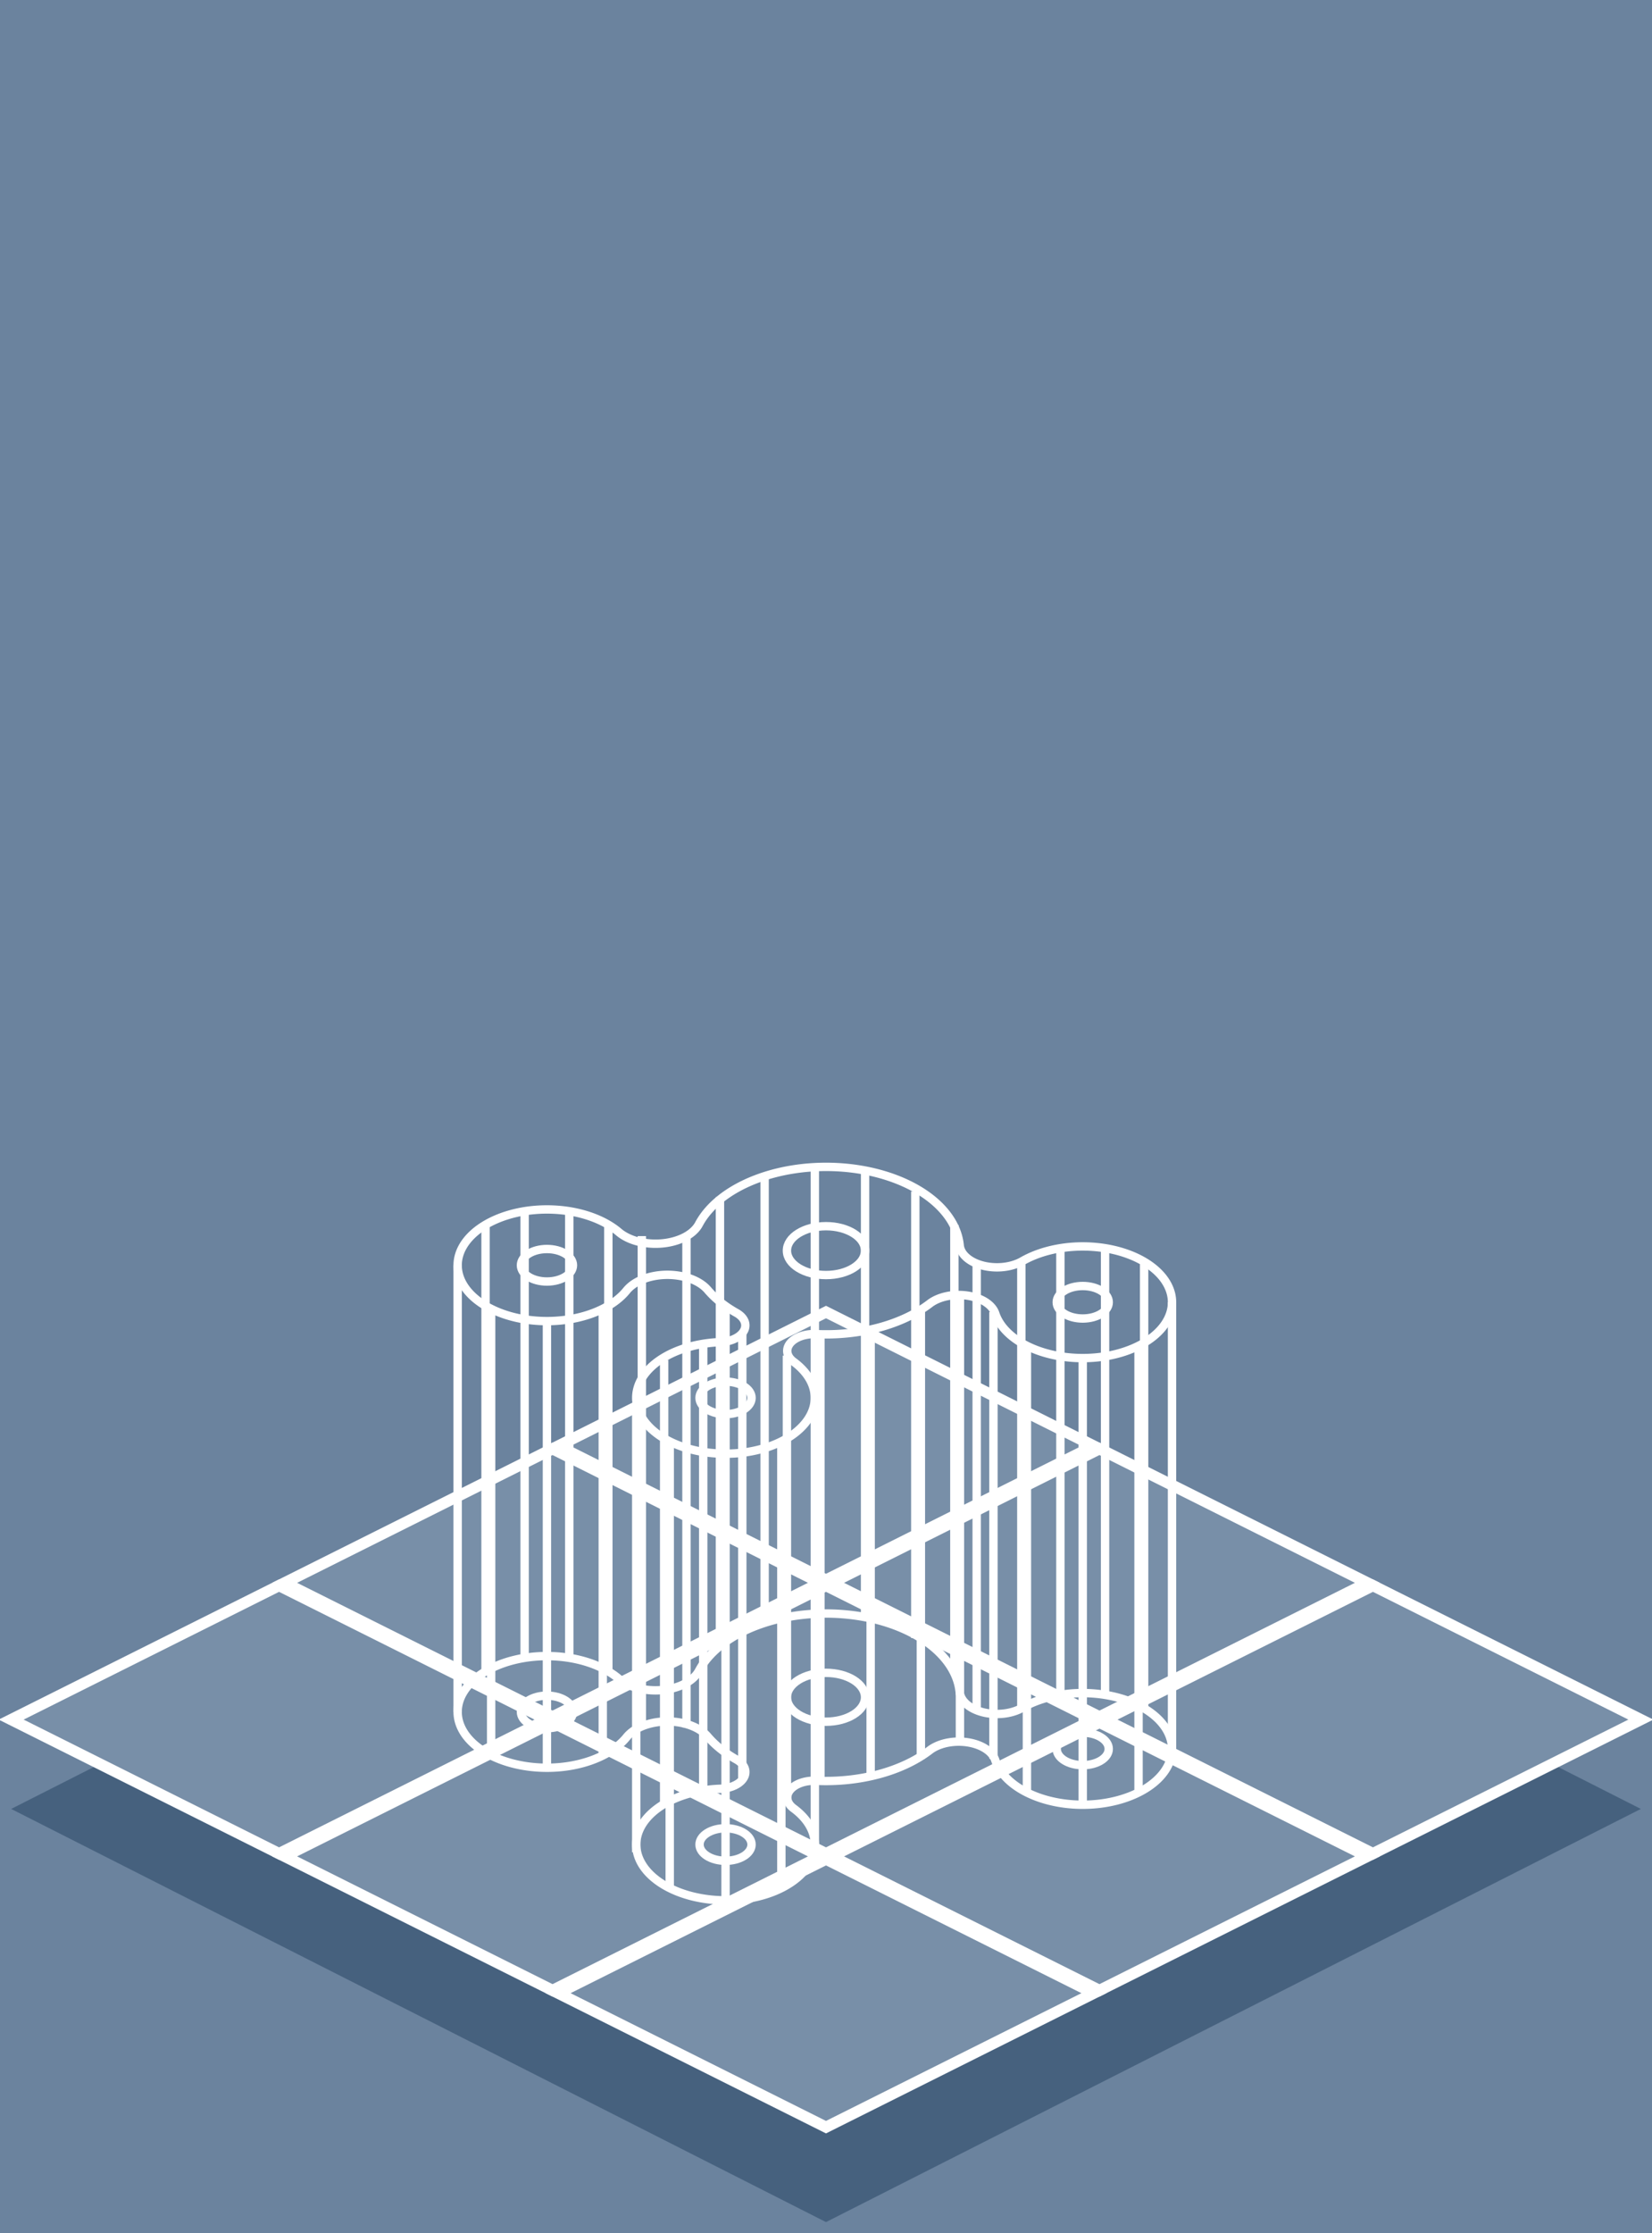 <?xml version="1.0" encoding="UTF-8"?>
<svg width="148" height="200" version="1.1" viewbox="0 0 148 200" xmlns="http://www.w3.org/2000/svg">
	<defs>
		<polygon id="base_square" points="-24,0 0,-12 24,0 0,12"/>
		<g id="base">
			<polygon points="-73,0 0,-37 73,0 0,37" fill="#46617E" stroke="none" transform="translate(0 8)"/>
			<use href="#base_square" x="-49"/>
			<use href="#base_square" x="-24.5" y="-12.25"/>
			<use href="#base_square" y="-24.5"/>
			<use href="#base_square" x="-24.5" y="12.25" />
			<use href="#base_square"/>
			<use href="#base_square" x="24.5"  y="-12.25"/>
			<use href="#base_square" y="24.5"/>
			<use href="#base_square" x="24.5"  y="12.25"/>
			<use href="#base_square" x="49"/>
		</g>
		<g id="face">
			<path id="top" d="M11.977 -0.465
			A3.347 2.092 0 0 0 17.584 0.945
			A8 5 0 1 1 15.167 5.641
			A3.347 2.092 0 0 0 9.296 4.743
			A12 7.5 0 0 1 -0.888 7.479
			A2.406 1.504 0 0 0 -2.901 9.952
			A8 5 0 1 1 -9.486 8.197
			A2.406 1.504 0 0 0 -8.023 5.577
			A12 7.5 0 0 1 -10.594 3.523
			A4.095 2.559 0 0 0 -17.862 3.57
			A8 5 0 1 1 -18.564 -1.657
			A4.095 2.559 0 0 0 -11.386 -2.369
			A12 7.5 0 0 1 11.977 -0.465 Z"/>
			<ellipse cx="0" cy="0" rx="3.5" ry="2.188"/>
			<ellipse cx="-25" cy="1.312" rx="2.33" ry="1.456"/>
			<ellipse cx="-9" cy="13.188" rx="2.33" ry="1.456"/>
			<ellipse cx="23" cy="4.625" rx="2.33" ry="1.456"/>
		</g>
		<g id="warez_zone" fill="none" stroke="white" stroke-width="0.75">
			<use href="#face"/>
			<use href="#face" y="-40"/>
			<path d="
				M-33    1.312 v-40   M-33    1.312 v-40   M-30    5.2    v-40   M-25    6.3    v-40
				M-20    5.2    v-40   M-16.5  2.6    v-40   M-12.5  2.7    v-40   M-9     5      v-40
				M-7.5   7.3    v-40   M-11    8.4    v-40   M-14.5  9.8    v-40   M-17    13.875 v-40
				M-14    17.2   v-40   M-9     18.5   v-40   M-4     17.2   v-40   M-1     13.875 v-40
				M-3.5   9.4    v-40   M-.5    7.5    v-40   M4      7      v-40   M8.5    5.5    v-40
				M12     4.2    v-40   M15     5.5    v-40   M18     8.4    v-40   M23     9.5    v-40
				M28     8.4    v-40   M31     4.625  v-40   M28.5   1      v-40   M25    -0.2    v-40
				M21    -0.2    v-40   M17.5   1      v-40   M13.5   1.3    v-40   M11.5  -2.3    v-40
				M8     -5.3    v-40   M3.5   -7      v-40   M-1    -7.3    v-40   M-5.5  -6.7    v-40
				M-9.5  -4.8    v-40   M-12.5 -1.3    v-40   M-16.5 -1.3    v-40   M-19.5 -2.3    v-40
				M-23   -3.7    v-40   M-27   -3.7    v-40   M-30.5 -2.3    v-40"/>
		</g>
	</defs>
	<rect width="100%" height="100%" fill="#6B839E"/>
	<use href="#base" x="74" y="154" fill="#788FA8" alt-fill="#91BBE6" stroke="white"/>
	<use href="#warez_zone" x="74" y="152"/>
</svg>
